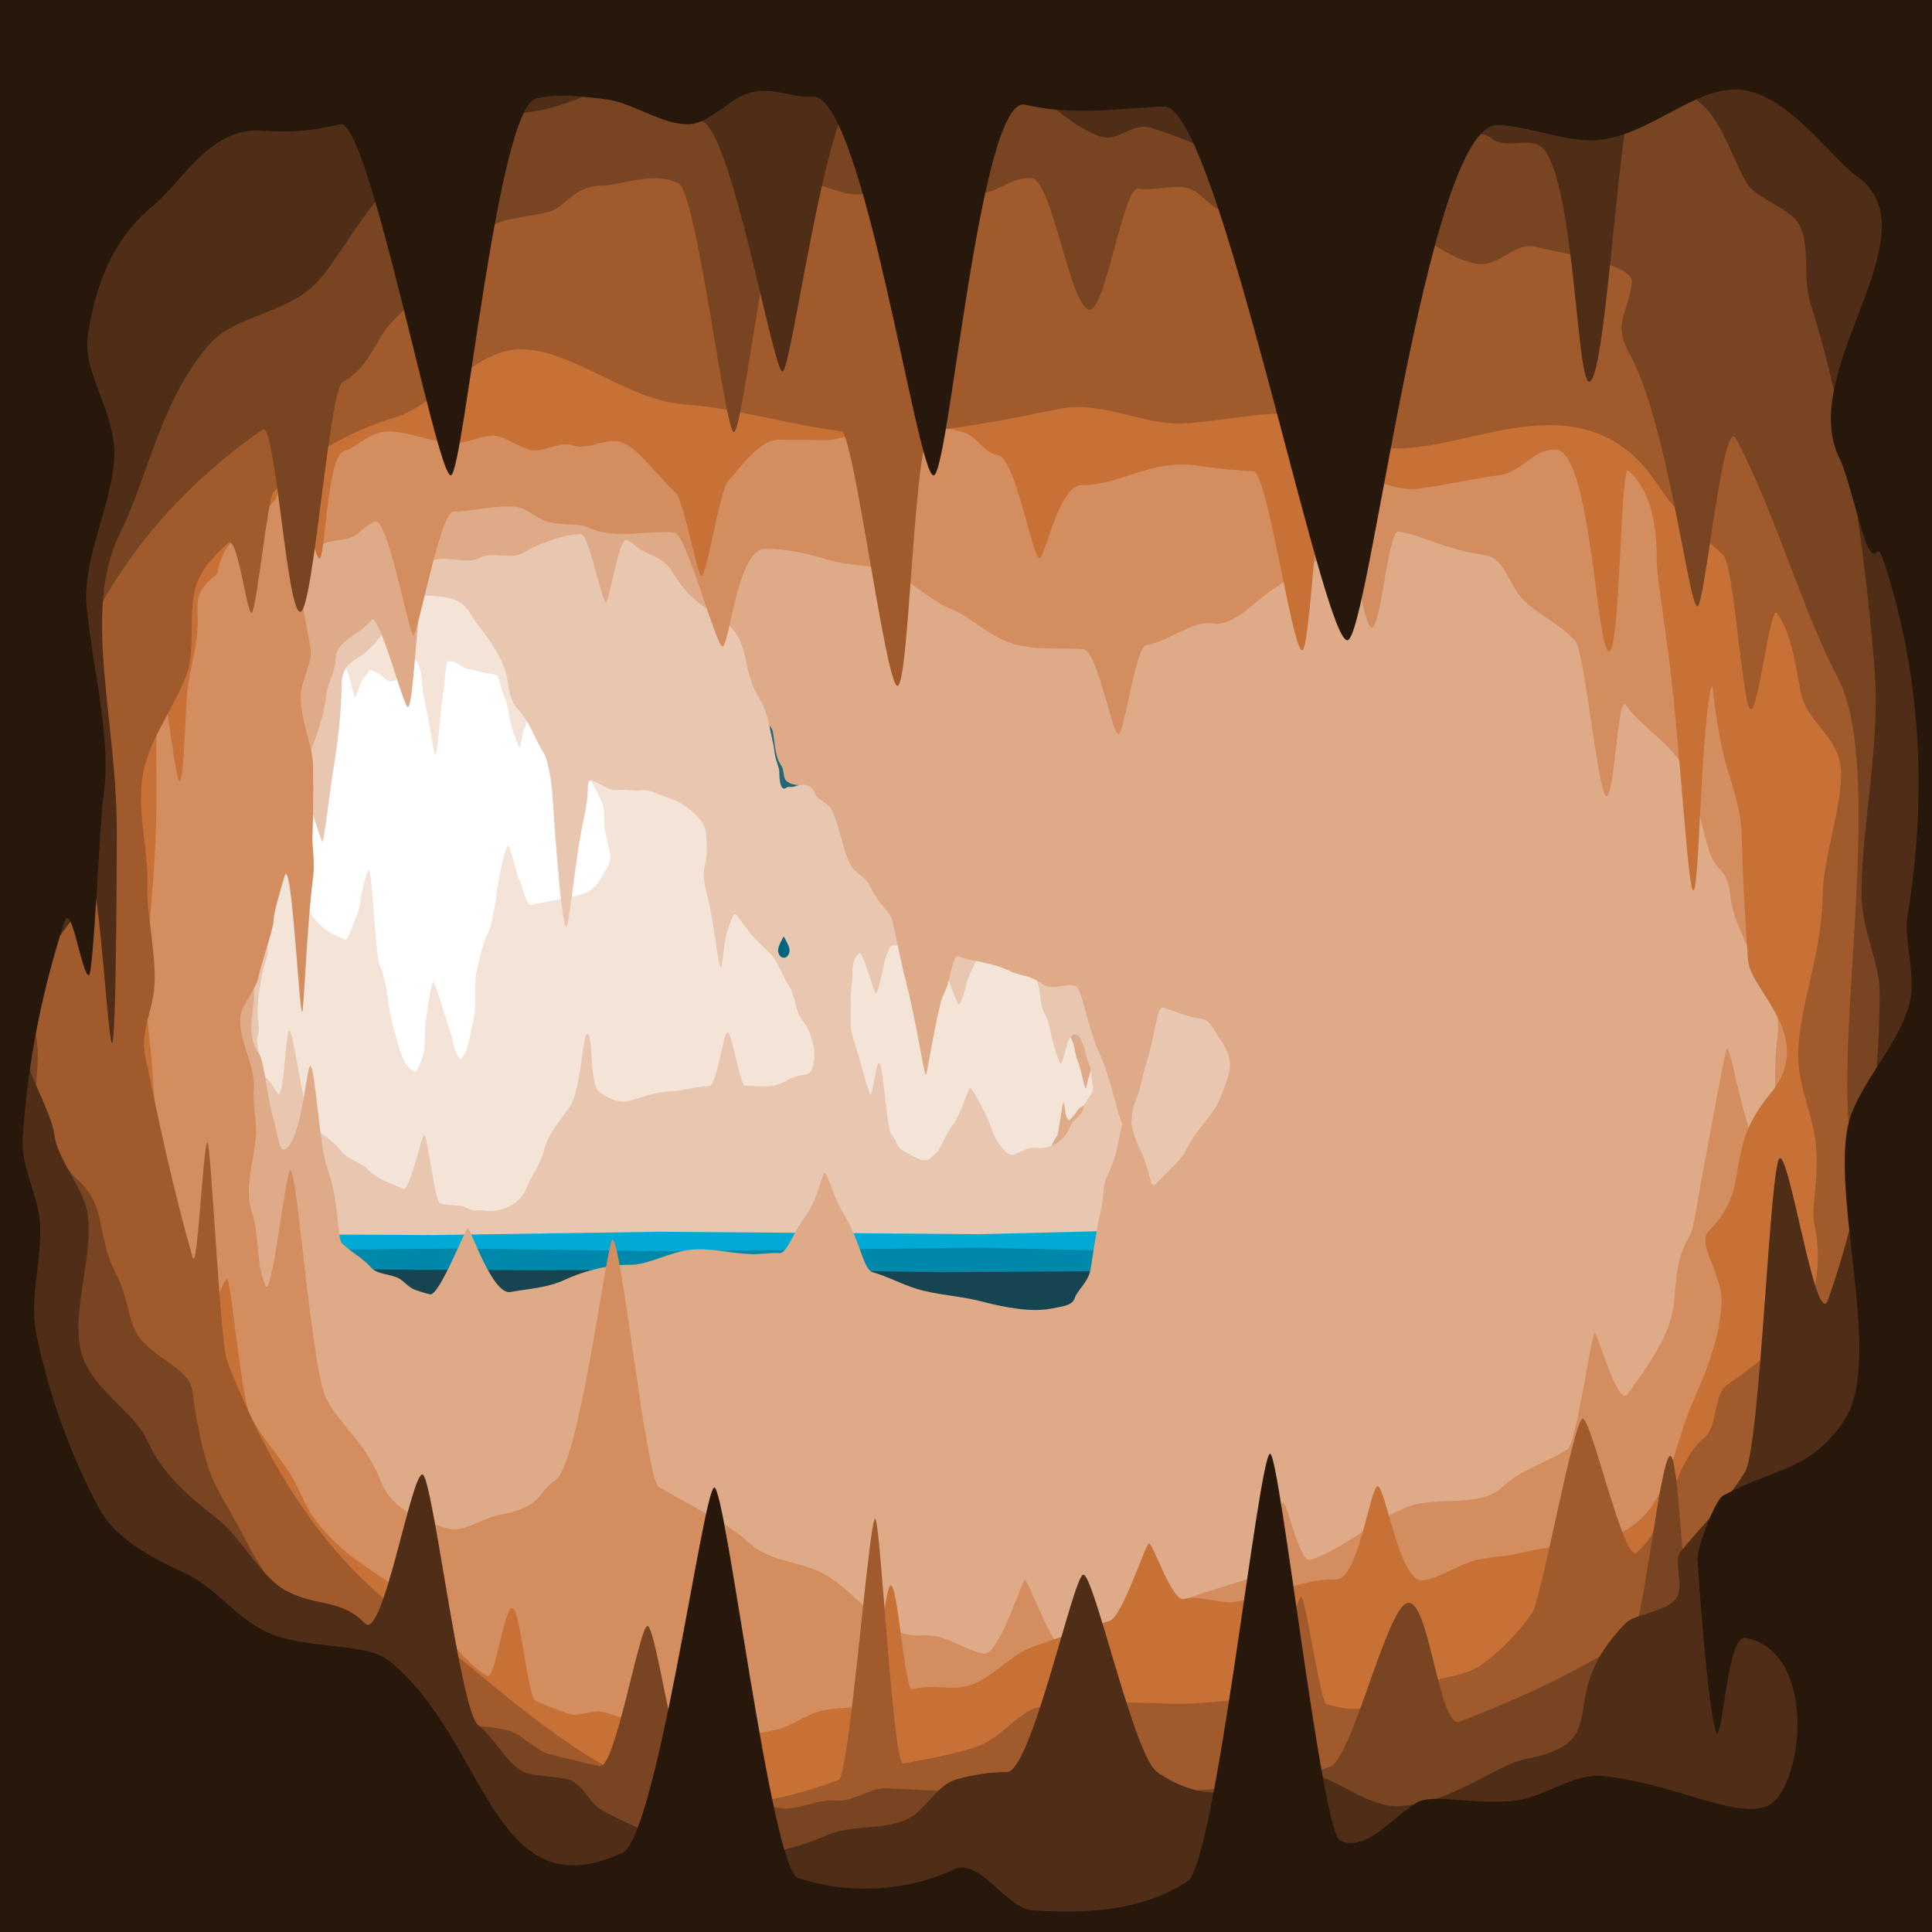 <?xml version="1.0" encoding="UTF-8" standalone="no"?>
<!-- Created with Inkscape (http://www.inkscape.org/) -->

<svg
   xmlns:dc="http://purl.org/dc/elements/1.1/"
   xmlns:cc="http://creativecommons.org/ns#"
   xmlns:rdf="http://www.w3.org/1999/02/22-rdf-syntax-ns#"
   xmlns:svg="http://www.w3.org/2000/svg"
   xmlns="http://www.w3.org/2000/svg"
   xmlns:sodipodi="http://sodipodi.sourceforge.net/DTD/sodipodi-0.dtd"
   xmlns:inkscape="http://www.inkscape.org/namespaces/inkscape"
   width="1000"
   height="1000"
   viewBox="0 0 1000 1000"
   version="1.1"
   id="svg8"
   sodipodi:docname="cave.svg"
   inkscape:version="0.92.2 (5c3e80d, 2017-08-06)"
   inkscape:dataloss="true">
  <defs
     id="defs2" />
  <sodipodi:namedview
     id="base"
     pagecolor="#ffffff"
     bordercolor="#666666"
     borderopacity="1.0"
     inkscape:pageopacity="0.0"
     inkscape:pageshadow="2"
     inkscape:zoom="1.0756098"
     inkscape:cx="583.63591"
     inkscape:cy="452.19422"
     inkscape:document-units="px"
     inkscape:current-layer="layer4"
     showgrid="false"
     units="px"
     inkscape:window-width="1920"
     inkscape:window-height="1001"
     inkscape:window-x="0"
     inkscape:window-y="27"
     inkscape:window-maximized="1"
     borderlayer="true"
     showguides="true"
     inkscape:guide-bbox="true" />
  <g
     inkscape:groupmode="layer"
     id="layer4"
     inkscape:label="Cave"
     style="display:inline">
    <path
       style="display:inline;opacity:1;fill:#ffffff;fill-opacity:1;stroke:none;stroke-width:5;stroke-linejoin:round;stroke-miterlimit:4;stroke-dasharray:none;stroke-dashoffset:0;stroke-opacity:1;paint-order:stroke fill markers"
       d="M 0,0 H 1000 V 1000 H 0 Z"
       id="rect928" />
    <path
       style="display:inline;opacity:1;fill:#f4e3d7;fill-opacity:1;stroke:none;stroke-width:5;stroke-linejoin:round;stroke-miterlimit:4;stroke-dasharray:none;stroke-dashoffset:0;stroke-opacity:1;paint-order:stroke fill markers"
       d="M 0,0 V 1000 H 1000 V 0 Z m 214.703,341.473 c 0.971,-0.363 3.685,5.13 3.77,12.406 0.048,4.105 2.217,12.368 3.244,18.554 1.645,9.91 3.044,18.366 3.679,18.362 0.736,-0.004 1.585,-9.359 2.526,-19.854 0.512,-5.717 1.517,-11.656 2.08,-16.722 0.767,-6.899 0.825,-12.165 1.958,-11.969 1.321,0.228 2.837,0.181 3.931,0.725 2.06,1.024 5.075,3.417 7.328,3.532 1.652,0.085 4.711,1.078 7.827,1.759 2.113,0.462 4.207,0.404 6.077,1.278 1.013,0.473 1.383,3.55 2.672,7.848 0.542,1.809 1.693,3.821 2.282,5.922 1.09,3.888 1.288,7.092 2.248,10.85 1.68,6.575 4.223,12.785 4.609,12.804 0.277,0.014 1.013,-3.815 1.978,-8.476 0.166,-0.803 1.038,-2.042 1.216,-2.879 1.55,-7.269 2.822,-14.831 4.437,-13.437 10.856,9.374 19.861,21.762 26.721,36.838 2.668,5.863 6.872,11.669 8.874,18.327 1.204,4.004 0.077,8.846 1.031,13.127 0.803,3.603 1.864,7.07 2.484,10.863 0.887,5.427 -1.605,7.893 -3.353,11.043 -2.317,4.176 -4.736,8.322 -10.031,10.093 -7.879,2.636 -18.009,3.618 -27.28,5.948 -1.887,0.474 -3.284,-4.427 -5.191,-10.691 -0.462,-1.518 -1.573,-3.425 -2.014,-4.998 -2.106,-7.515 -3.914,-14.901 -4.942,-14.91 -0.857,-0.008 -3.315,9.805 -5.277,20.267 -0.586,3.122 -0.603,6.302 -1.178,9.296 -1.414,7.365 -2.718,13.605 -3.54,15.092 -3.273,5.926 -4.429,13.074 -6.013,19.514 -1.916,7.791 0.024,17.299 -1.266,22.941 -2.025,8.859 -2.56,17.222 -6.418,22.937 -0.994,1.473 -3.786,-3.067 -5.121,-9.962 -0.898,-4.64 -3.069,-9.927 -4.547,-14.868 -2.371,-7.924 -4.457,-14.657 -5.347,-14.655 -0.857,0.002 -2.231,9.446 -3.752,19.809 -0.79,5.381 -0.108,10.544 -0.926,15.227 -1.147,6.57 -3.78,11.743 -4.737,11.295 -5.264,-2.467 -6.92,-8.104 -8.794,-14.767 -1.613,-5.732 -3.72,-12.163 -4.573,-18.689 -1.083,-8.28 -2.206,-16.338 -5.021,-21.992 -1.676,-3.366 -3.773,-48.975 -5.47,-48.925 -0.594,0.018 -2.287,5.68 -3.695,11.911 -0.794,3.516 -0.714,7.144 -2.063,10.397 -3.125,7.536 -4.941,14.473 -6.646,13.744 -9.623,-4.118 -19.668,-9.34 -22.799,-28.484 -11.352,-69.422 -34.459,-110.842 21.788,-120.041 0.382,-0.062 0.568,6.149 3.007,11.592 0.853,1.904 2.68,11.452 3.256,11.431 0.582,-0.021 2.667,-7.719 4.609,-10.009 1.944,-2.292 2.817,-4.652 4.053,-3.906 1.793,1.081 4.212,1.645 5.445,3.016 0.517,0.574 2.71,2.864 5.007,2.654 5.167,-0.473 9.28,-10.203 11.854,-11.164 z"
       id="rect947"
       inkscape:connector-curvature="0"
       sodipodi:nodetypes="cccccssssssssssssssssssssscsssssssssssssssssssssssssscsssssss" />
    <path
       style="opacity:1;fill:#deaa87;fill-opacity:1;stroke:none;stroke-width:5;stroke-linejoin:round;stroke-miterlimit:4;stroke-dasharray:none;stroke-dashoffset:0;stroke-opacity:1;paint-order:stroke fill markers"
       d="m 554.562,498.393 41.419,29.912 0.449,45.4 -37.654,39.233 c 0,0 -24.194,-8.153 -11.607,-25.064 0.538,-0.723 1.038,-5.364 1.81,-9.213 0.183,-0.914 0.219,-1.904 0.359,-2.76 0.476,-2.912 0.853,-5.151 1.098,-5.149 0.361,0.002 0.939,4.349 1.118,5.615 0.311,2.205 1.711,3.9 2.231,3.312 1.275,-1.442 2.776,-2.906 3.552,-4.375 1.121,-2.12 3.755,-3.005 5.496,-4.392 15.446,-12.304 11.954,-19.206 5.531,-23.511 -1.399,-0.938 -3.595,5.864 -5.018,10.907 -0.758,2.687 -1.126,5.075 -1.416,5.074 -0.588,-0.003 -2.829,-11.325 -3.615,-12.973 -1.656,-3.475 -1.86,-7.525 -2.843,-10.153 -1.121,-2.999 -3.386,-8.895 -3.293,-14.406 0.084,-5.021 9.919,-5.5 9.927,-8.139 0.043,-13.626 -7.546,-19.317 -7.546,-19.317 z"
       id="rect1020"
       inkscape:connector-curvature="0"
       sodipodi:nodetypes="ccccsssssssssssssssc" />
    <path
       style="display:inline;opacity:1;fill:#e9c6af;fill-opacity:1;stroke:none;stroke-width:5;stroke-linejoin:round;stroke-miterlimit:4;stroke-dasharray:none;stroke-dashoffset:0;stroke-opacity:1;paint-order:stroke fill markers"
       d="M 0,0 V 1000 H 1000 V 0 Z m 216.621,308.299 c 8.857,4e-5 16.046,0.222 21.81,3.74 3.89,2.374 6.054,7.89 8.971,11.451 5.033,6.145 9.864,13.152 13.425,21.479 3.225,7.542 1.31,16.369 7.508,22.468 5.608,5.517 8.788,15.722 13.18,22.399 1.19,1.583 3.688,10.779 4.489,22.609 0.59,8.701 4.39,67.059 7.097,67.079 1.469,0.011 3.634,-25.423 7.289,-46.646 1.166,-6.773 2.912,-13.783 3.529,-19.275 0.673,-5.986 -0.254,-10.202 2.28,-9.604 4.437,1.047 8.457,5.494 13.144,4.941 4.907,-0.58 8.661,0.637 12.203,0.121 4.398,-0.641 8.528,1.932 12.343,3.178 5.082,1.66 9.521,3.729 12.863,6.518 4.067,3.395 8.811,7.692 8.811,13.781 -10e-6,1.898 1.066,8.454 -0.835,15.919 -1.496,5.875 1.043,13.173 2.528,20.045 2.183,10.099 4.708,32.304 5.959,32.308 0.693,0.002 1.407,-14.278 3.578,-20.016 2.048,-5.412 2.881,-9.55 4.994,-6.597 1.882,2.629 3.832,5.267 5.813,7.908 3.165,4.218 6.467,6.922 10.277,10.567 4.979,4.762 7.054,12.525 10.464,17.668 3.931,5.928 2.827,12.21 6.58,17.123 5.911,7.739 8.493,18.327 5.049,26.667 -0.936,2.267 -4.562,2.041 -8.389,3.215 -3.251,0.997 -6.653,3.679 -11.191,4.603 -4.154,0.846 -9.337,-0.027 -14.659,0.079 -2.657,0.053 -6.925,-27.803 -9.215,-27.791 -2.04,0.129 -5.731,27.886 -9.193,27.874 -6.304,-0.024 -13.132,2.583 -19.916,2.717 -8.093,0.16 -15.315,3.354 -22.008,5.029 -5.562,1.392 -11.735,-1.854 -15.656,-5.13 -4.503,-3.763 -2.921,-30.602 -5.834,-29.598 -2.35,0.81 -3.516,29.861 -8.824,37.451 -5.442,7.782 -11.353,14.281 -13.522,22.942 -2.045,8.168 -6.816,13.102 -9.012,19.372 -2.845,8.12 -11.835,11.899 -19.115,11.899 -2.357,-10e-6 -4.819,-0.688 -7.136,-0.332 -2.874,0.441 -5.36,-2.204 -8.351,-2.409 -3.151,-0.216 -6.902,-0.282 -10.176,-1.255 -2.8,-0.832 -6.465,-35.207 -8.199,-35.164 -1.476,0.036 -7.38,29.41 -10.959,27.697 -6.1,-2.919 -13.511,-4.803 -18.237,-10.181 -2.763,-3.144 -10.947,-5.113 -14.67,-10.253 -3.738,-5.161 -9.946,-7.897 -14.773,-12.203 -2.765,-2.467 -9.175,-49.461 -11.203,-49.449 -1.747,0.01 -2.881,35.983 -5.746,32.947 -2.179,-2.309 -3.102,-5.81 -5.776,-7.806 -1.352,-1.009 -3.548,-8.063 -5.148,-19.044 -0.363,-2.491 1.409,-5.573 0.844,-8.392 -2.22,-11.073 2.589,-31.785 4.168,-35.391 1.068,-2.44 0.02,-6.001 0.186,-8.786 2.661,-44.55 4.694,-97.76 4.694,-117.175 -1.2e-4,-18.327 22.015,65.977 23.984,66 0.874,0.01 3.551,-25.333 6.626,-43.971 2.934,-17.778 3.313,-35.405 3.333,-38.172 0.043,-6.216 3.464,-10.275 7.942,-12.704 2.877,-1.561 5.143,-3.743 7.646,-6.161 6.085,-5.878 10.881,-17.496 24.137,-26.285 z m 291.928,185.476 c 8.766,1.7e-4 16.639,1.561 23.815,5.864 1.772,1.062 3.956,5.068 5.19,10.691 0.964,4.392 0.762,9.89 3.231,14.443 1.785,3.293 2.478,7.017 3.143,10.217 1.448,6.96 4.478,15.401 5.143,15.448 0.535,0.038 2.212,-5.771 3.424,-10.338 0.618,-2.329 2.574,-4.52 3.34,-4.631 0.687,-0.099 1.147,0.35 1.785,0.509 0.633,0.158 1.042,0.356 1.35,1.129 0.995,2.5 2.441,4.902 2.756,7.488 0.48,3.941 3.401,8.07 3.195,11.569 -0.156,2.637 0.804,4.927 0.804,6.876 -7e-5,3.842 -4.357,6.514 -5.124,10.986 -0.616,3.595 -5.36,5.213 -6.781,9.203 -1.365,3.832 -3.97,6.642 -7.339,8.719 -3.267,2.014 -6.683,2.544 -11.031,2.179 -4.445,-0.373 -8.118,3.287 -11.967,3.593 -2.262,0.18 -7.638,-5.852 -10.426,-13.874 -3.357,-9.66 -10.277,-20.812 -10.953,-20.786 -0.793,0.03 -5.243,14.48 -8.406,18.47 -4.71,5.94 -6.603,13.568 -9.441,15.597 -3.65,2.611 -3.668,6.122 -13.361,0.312 -8.252,-3.951 -4.963,-4.707 -9.491,-10.142 -2.197,-2.638 -4.211,-33.202 -6.047,-36.704 -1.934,-3.687 -3.671,19.648 -5.222,15.312 -1.701,-4.756 -3.177,-9.807 -4.439,-14.943 -1.506,-6.128 -4.187,-12.048 -5.106,-18.064 -0.762,-4.99 0.151,-10.147 -0.232,-14.613 -0.411,-4.8 0.869,-9.344 0.869,-13.051 -1e-4,-5.634 0.314,-9.269 3.397,-11.752 2.182,-1.757 7.471,20.649 8.77,20.695 0.58,0.021 2.681,-7.215 3.928,-14.057 1.026,-5.629 3.231,-10.802 4.736,-10.786 6.228,0.07 13.248,0.94 20.362,1.891 4.352,0.582 12.313,28.704 13.929,28.636 0.763,-0.032 3.627,-8.495 3.93,-10.806 0.339,-2.582 5.974,-15.28 8.267,-15.28 z"
       id="rect949"
       inkscape:connector-curvature="0"
       sodipodi:nodetypes="ccccccsssscssssssssscsssssssssssscccssscssscssssssscscsssssssscsscccsssssssscssssssscssscssscsssssssssssc" />
    <path
       style="opacity:1;fill:#00aad4;fill-opacity:1;stroke:none;stroke-width:7.592;stroke-linejoin:round;stroke-miterlimit:4;stroke-dasharray:none;stroke-dashoffset:0;stroke-opacity:1;paint-order:stroke fill markers"
       d="m 143.313,638.824 81.443,0.457 116.094,-1.729 165.84,1.272 92.163,-2.287 0.697,80.123 H 143.313 Z"
       id="rect999"
       inkscape:connector-curvature="0"
       sodipodi:nodetypes="cccccccc" />
    <path
       style="opacity:1;fill:#0088aa;fill-opacity:1;stroke:none;stroke-width:5;stroke-linejoin:round;stroke-miterlimit:4;stroke-dasharray:none;stroke-dashoffset:0;stroke-opacity:1;paint-order:stroke fill markers"
       d="m 88.092,647.633 147.124,-1.395 110.635,1.395 162.931,-1.859 73.676,1.859 V 752.817 H 88.092 Z"
       id="rect997"
       inkscape:connector-curvature="0"
       sodipodi:nodetypes="cccccccc" />
    <path
       style="opacity:1;fill:#164450;fill-opacity:1;stroke:none;stroke-width:8.016;stroke-linejoin:round;stroke-miterlimit:4;stroke-dasharray:none;stroke-dashoffset:0;stroke-opacity:1;paint-order:stroke fill markers"
       d="m 150.873,656.837 122.934,0.657 114.059,-0.329 98.939,1.315 111.101,-0.657 3.616,90.393 H 145.286 Z"
       id="rect995"
       inkscape:connector-curvature="0"
       sodipodi:nodetypes="cccccccc" />
    <path
       style="display:inline;opacity:1;fill:#deaa87;fill-opacity:1;stroke:none;stroke-width:5;stroke-linejoin:round;stroke-miterlimit:4;stroke-dasharray:none;stroke-dashoffset:0;stroke-opacity:1;paint-order:stroke fill markers"
       d="M 0,0 V 1000 H 1000 V 0 Z m 300.801,276.428 c 3.877,0.027 10.829,35.391 12.773,35.344 1.775,-0.043 6.704,-33.305 10.598,-32.291 2.904,0.756 5.492,4.132 8.734,5.732 5.389,2.659 11.43,4.468 15.238,10.973 8.551,14.606 17.1,17.957 27.996,26.512 11.802,9.265 8.357,24.384 15.654,36.676 0.757,1.275 1.515,2.56 2.277,3.852 5.053,8.567 6.495,31.431 11.77,40.551 4.116,7.117 12.253,-3.076 16.279,7.701 0.7,1.873 6.996,4.541 8.625,8.145 4.363,9.652 5.263,20.189 9.773,28.486 2.154,3.961 7.265,5.543 9.318,9.713 4.47,9.077 7.377,10.873 11.211,16.561 1.495,2.218 3.799,17.887 8.072,34.531 5.67,22.084 9.056,47.261 10.082,47.273 0.693,0.009 3.523,-20.176 7.684,-37.258 0.726,-2.98 2.933,-6.903 3.66,-9.645 2.398,-9.043 3.297,-14.968 5.49,-14.23 8.186,2.751 17.69,3.13 26.639,7.533 5.154,2.536 10.405,1.971 17.188,6.904 4.646,3.38 10.996,-0.485 16.529,0.723 3.876,0.846 5.504,19.354 13.102,35.967 5.91,12.922 8.515,29.901 11.406,35.586 -1.663,6.144 -2.709,16.894 -7.67,26.658 -2.481,4.884 -1.887,11.163 -3.104,16.49 -3.551,15.549 -5.062,29.981 -5.861,33.049 -1.705,6.546 -6.517,9.548 -8.051,14.092 -1.309,3.879 -7.013,4.21 -11.625,5.166 -10.323,2.14 -23.004,-0.094 -38.059,-3.967 -9.517,-2.449 -21.856,-2.989 -32.418,-6.273 -7.669,-2.385 -14.706,-6.309 -22.627,-8.582 -4.561,-1.309 -6.755,-17.155 -13.91,-28.481 -5.666,-8.97 -9.336,-22.867 -10.715,-22.851 -1.353,0.015 -3.646,14.001 -10.133,22.686 -6.394,8.561 -9.47,19.169 -13.37,18.859 -4.213,-0.335 -9.54,0.613 -13.678,0.526 -12.37,-0.258 -21.602,-3.581 -33.226,-2.158 -9.781,1.198 -21.415,7.778 -30.098,7.666 -12.164,-0.157 -24.949,3.545 -34.071,7.787 -9.208,4.281 -19.223,4.618 -27.997,6.3 -9.466,1.815 -20.688,-33.07 -22.168,-33.03 -1.223,0.066 -14.831,35.497 -19.625,34.248 -2.594,-0.676 -5.143,-1.456 -7.645,-2.336 -3.346,-1.178 -5.678,-4.628 -8.853,-6.158 -4.58,-2.207 -10.839,-1.75 -14.119,-5.578 -4.152,-4.845 -10.215,-7.754 -14.862,-12.361 -2.603,-2.581 -1.263,-21.853 -7.747,-39.247 -3.624,-9.72 -6.295,-52.513 -8.667,-52.533 -1.314,-0.011 -2.972,18.273 -6.53,31.017 -2.596,9.299 -7.073,15.323 -8.871,10.747 -1.825,-4.644 -2.207,-9.553 -3.699,-14.483 -3.222,-10.647 -4.816,-30.517 -7.47,-33.668 -2.566,-3.046 -3.507,-7.587 -3.901,-11.63 -0.583,-5.971 1.48,-12.397 1.319,-18.563 -0.629,-24.04 2.038,-49.423 8.728,-75.115 7.323,-28.123 25.7,-53.329 28.705,-80.469 0.608,-5.488 4.749,-12.678 4.729,-17.754 -0.043,-10.441 12.525,-12.922 18.402,-20.709 4.105,-5.439 16.789,44.916 19.08,44.869 3.581,-0.073 5.008,-70.507 11.059,-74.729 7.521,-5.247 18.284,1.684 26.57,-2.656 6.523,-3.417 16.275,1.699 22.854,-2.918 3.81,-2.674 19.588,-9.315 29.225,-9.25 z m 300.936,245.012 c 0.099,7.8e-4 0.199,0.018 0.303,0.051 7.059,2.217 14.094,5.418 19.414,5.754 5.226,0.33 7.059,6.592 9.289,9.557 3.309,4.401 5.916,9.562 5.93,14.521 0.014,5.06 -2.616,9.928 -4.477,15.613 -2.979,9.1 -12.659,17.02 -17.652,27.18 -3.569,7.262 -10.691,12.545 -16.232,18.66 -3.313,3.657 -3.052,-8.084 -8.223,-17.795 -2.518,-4.729 -3.689,-9.982 -4.602,-13.576 0.221,-1.175 0.408,-2.84 0.568,-5.205 0.243,-3.595 2.041,-6.648 3.508,-11.326 1.273,-4.058 2.134,-9.664 3.527,-13.889 4.794,-14.538 5.58,-29.569 8.646,-29.545 z"
       id="rect951"
       inkscape:connector-curvature="0"
       sodipodi:nodetypes="cccccccccssccccssssscsscsssscsscssccssssssssssccscscsssssssssscscsscccccscssssccsscc" />
    <path
       style="opacity:1;fill:#216778;fill-opacity:1;stroke:none;stroke-width:5;stroke-linejoin:round;stroke-miterlimit:4;stroke-dasharray:none;stroke-dashoffset:0;stroke-opacity:1;paint-order:stroke fill markers"
       d="m 404.422,396.389 c 1.624,2.271 0.741,6.189 2.608,7.819 3.97,3.464 9.672,1.059 4.009,2.927 -1.733,0.572 -3.012,-0.261 -3.832,0.437 -2.316,1.976 -3.832,-0.909 -3.832,-7.813 0,-2.68 -2.043,-6.258 -2.444,-10.226 -0.745,-7.377 -4.32,-17.541 -1.42,-12.232 1.524,2.789 0.842,13.4 4.91,19.088 z"
       id="path1004"
       inkscape:connector-curvature="0"
       sodipodi:nodetypes="ssssssss" />
    <path
       style="display:inline;opacity:1;fill:#d38d5f;fill-opacity:1;stroke:none;stroke-width:5;stroke-linejoin:round;stroke-miterlimit:4;stroke-dasharray:none;stroke-dashoffset:0;stroke-opacity:1;paint-order:stroke fill markers"
       d="M 0,0 V 1000 H 1000 V 0 Z m 373.96,334.613 c 3.545,-0.021 7.671,-50.215 21.798,-50.53 9.978,-0.223 21.019,2.027 32.811,5.703 10.731,3.345 21.62,1.826 33.362,6.743 9.444,3.954 19.603,14.204 29.428,18.253 12.398,5.11 20.353,14.618 32.919,18.403 12.231,3.683 24.425,1.932 36.358,2.817 7.524,0.558 14.866,44.18 18.291,44.038 3.01,-0.125 8.87,-45.086 14.156,-46.034 13.175,-2.364 23.792,-13.192 35.159,-11.273 9.939,1.678 21.376,-11.588 30.818,-17.837 13.006,-8.607 24.871,-17.129 37.398,-22.836 4.043,-1.842 9.469,43.943 13.71,42.779 4.766,-1.308 8.405,-50.2 13.561,-49.667 11.763,1.218 20.189,8.309 45.168,12.217 10.192,1.595 12.481,16.436 19.814,23.384 8.294,7.859 19.386,12.75 26.766,21.119 4.439,5.034 11.341,74.574 15.448,79.756 4.58,5.78 6.324,-52.781 10.489,-46.853 7.654,10.895 22.422,19.475 29.321,31.131 9.72,16.424 10.488,45.41 18.849,53.243 3.143,2.944 5.32,7.881 5.676,11.855 2.525,28.178 27.859,51.376 24.836,74.558 -3.618,27.748 2.22,51.817 -5.167,71.468 -0.89,2.367 -4.722,-7.501 -8.885,-20.134 -6.664,-20.222 -11.049,-48.519 -12.514,-43.476 -1.308,4.503 -7.193,36.904 -12.067,62.898 -3.001,16.005 -4.87,29.911 -6.552,32.721 -10.645,17.782 -5.58,31.597 -11.071,46.708 -4.782,13.159 -13.548,24.818 -21.449,35.868 -4.946,6.916 -15.54,-31.71 -16.938,-31.685 -1.819,0.033 -9.447,56.978 -14.075,60.109 -10.517,7.117 -24.196,10.401 -33.348,19.352 -11.555,11.3 -33.955,4.723 -49.09,10.429 -18.654,7.033 -32.968,21.96 -50.764,27.502 -5.666,1.764 -11.811,-29.671 -14.045,-29.689 -1.795,-0.014 -11.47,37.569 -15.739,38.903 -26.245,8.204 -52.271,15.391 -62.268,24.707 -9.997,9.316 -22.795,8.778 -32.948,14.123 -6.391,3.365 -21.008,-37.578 -22.634,-37.601 -1.539,-0.022 -13.67,39.508 -21.278,38.161 -10.839,-1.92 -19.512,-10.535 -33.006,-9.496 -18.811,1.448 -30.752,-20.803 -49.258,-31.527 -11.206,-6.494 -29.131,-6.684 -39.033,-16.056 -12.075,-11.427 -30.984,-19.533 -46.992,-29.268 -6.595,-4.011 -19.346,-128.025 -23.911,-127.902 -3.064,0.083 -16.882,116.544 -29.737,124.604 -8.865,5.559 -6.52,13.669 -27.08,17.421 -11.453,2.09 -19.748,9.618 -27.897,7.508 -13.33,-3.451 -29.77,-9.871 -35.253,-24.462 -7.318,-19.474 -20.193,-28.013 -27.987,-42.309 -7.953,-14.588 -15.086,-118.814 -18.846,-118.753 -2.376,0.039 -9.528,67.659 -12.912,59.692 -5.194,-12.229 -2.787,-25.642 -7.043,-38.146 -4.086,-12.005 1.144,-25.782 2.145,-39.374 0.554,-7.514 -1.721,-15.781 -1.08,-23.463 1.063,-12.735 -7.414,-24.128 -7.079,-37.175 0.168,-6.532 7.939,-14.525 9.413,-21.214 2.207,-10.014 7.595,-24.15 7.885,-29.708 0.255,-4.903 3.502,-15.253 5.636,-22.63 3.921,-13.553 8.176,82.884 9.471,68.644 1.374,-15.112 2.308,-44.449 5.562,-70.248 0.711,-5.641 -0.743,-13.953 -0.547,-19.193 0.757,-20.219 0.256,-33.436 0.319,-35.741 0.267,-9.802 -6.174,-22.936 -6.396,-35.884 -0.154,-8.99 6.301,-17.891 5.078,-25.525 -4.101,-25.597 -11.176,-42.735 5.997,-53.819 4.226,-2.728 10.541,-1.811 15.192,-3.8 4.581,-1.96 7.491,-6.837 12.419,-8.166 6.437,-1.736 17.612,58.998 19.552,58.987 2.417,-0.013 13.893,-63.988 20.8,-64.111 10.507,-0.188 21.284,-3.419 32.11,-2.546 5.349,0.431 10.305,5.473 15.751,7.448 7.081,2.568 16.458,0.741 21.493,3.102 14.486,6.794 30.819,1.424 45.045,2.752 6.124,0.571 21.561,59.003 24.884,59.022 z"
       id="rect953"
       inkscape:connector-curvature="0"
       sodipodi:nodetypes="ccccccsssssssssssssssssssssssssssssssssssszsssssssssssssssssssssssssssscssssssssc" />
    <path
       style="display:inline;opacity:1;fill:#c87137;fill-opacity:1;stroke:none;stroke-width:5;stroke-linejoin:round;stroke-miterlimit:4;stroke-dasharray:none;stroke-dashoffset:0;stroke-opacity:1;paint-order:stroke fill markers"
       d="M 0,0 V 1000 H 1000 V 0 Z m 235.754,229.401 c 6.54,5e-5 12.45,-3.835 19.977,-3.926 5.153,-0.062 15.291,7.747 20.864,7.658 7.129,-0.115 13.904,-4.795 20.45,-2.532 6.256,2.163 13.126,-2.222 20.912,-2.348 10.033,-0.162 20.681,16.69 31.551,26.508 4.486,4.052 11.476,43.447 13.544,43.357 2.921,-0.128 9.293,-43.811 13.799,-49.061 8.657,-10.084 17.085,-21.478 26.175,-21.436 8.039,0.036 16.182,0.107 24.406,0.22 11.863,0.162 21.806,-9.815 33.946,-9.455 9.964,0.295 27.045,2.101 37.723,5.518 6.931,2.218 10.56,11.025 17.113,11.482 9.178,0.639 18.206,53.59 21.846,53.476 3.074,-0.096 9.743,-37.9 22.039,-37.821 20.636,0.132 34.766,-13.619 60.14,-9.929 9.734,1.416 19.312,2.326 28.705,2.837 6.919,0.377 19.964,92.71 25.022,92.614 4.394,-0.083 7.603,-92.257 13.544,-92.526 16.334,-0.739 31.893,10.688 46.489,8.931 12.902,-1.553 30.166,-5.561 41.435,-6.905 12.996,-1.55 17.742,-14.113 30.165,-13.265 17.632,1.204 20.765,102.603 27.071,104.354 6.119,1.699 5.825,-97.455 10.193,-93.563 9.505,8.47 14.672,22.83 14.672,46.115 10e-6,11.089 5.589,40.124 8.658,71.2 4.704,47.633 7.878,100.059 10.26,99.994 2.172,-0.06 3.094,-36.367 5.012,-66.36 1.52,-23.769 4.183,-43.486 4.931,-38.666 0.581,3.745 1.71,17.54 5.765,35.006 2.842,12.24 9.012,25.574 9.332,41.554 0.491,24.51 2.892,61.359 3.43,65.483 2.005,15.373 35.28,39.5 11.448,68.078 -25.682,30.795 -8.422,47.669 -31.889,71.165 -6.471,6.479 6.959,22.95 6.613,36.073 -0.537,20.41 -9.821,40.829 -15.064,52.723 -8.032,18.221 -12.062,45.672 -25.795,59.304 -17.322,17.194 -37.651,11.775 -66.048,19.155 -5.799,1.507 -14.465,1.148 -22.823,3.902 -9.109,3.002 -17.963,9.261 -25.497,9.603 -11.52,0.523 -18.957,-48.819 -22.778,-48.654 -3.983,0.172 -9.937,48.87 -21.761,48.334 -15.731,-0.713 -32.097,7.763 -51.042,11.384 -8.494,1.623 -18.551,-3.6 -27.472,-1.294 -6.108,1.579 -15.902,-28.837 -18.089,-28.807 -1.803,0.024 -13.7,37.911 -20.394,40.053 -13.133,4.202 -26.43,8.755 -39.696,13.414 -11.149,3.915 -20.88,15.808 -31.868,19.727 -9.891,3.528 -21.065,-0.904 -30.647,2.403 -3.74,1.291 -7.45,-55.086 -11.124,-53.851 -3.714,1.248 -7.393,60.105 -11.03,61.282 -9.227,2.986 -17.205,1.452 -25.82,3.836 -7.339,2.031 -15.412,8.079 -22.193,9.53 -12.776,2.734 -24.467,4.322 -34.723,4.322 -19.114,3e-5 -36.39,-8.454 -54.863,-13.39 -5.595,-1.495 -12.793,2.706 -18.3,0.775 -5.692,-1.996 -11.334,-4.224 -16.916,-6.678 -3.913,-1.72 -7.797,-45.853 -11.649,-47.795 -4.534,-2.285 -9.024,37.579 -13.467,34.992 -12.61,-7.344 -27.462,-30.03 -39.2,-39.734 -18.97,-15.684 -34.042,-20.245 -50.058,-41.72 -5.175,-6.939 -7.833,-15.758 -12.57,-23.15 -6.57,-10.254 -15.014,-19.282 -20.713,-30.321 -4.805,-9.308 -9.816,-70.391 -12.034,-70.54 -1.739,-0.117 -9.007,23.147 -12.355,13.504 -13.392,-38.572 -23.797,-76.565 -26.014,-118.517 -0.701,-13.269 -3.791,-33.256 -3.791,-46.971 1.395,-28.658 5.067,-59.097 5.54,-85.077 0.479,-26.269 -0.836,-49.87 1.291,-70.15 1.877,-17.902 8.059,49.557 10.89,49.491 1.42,-0.033 2.454,-18.451 3.485,-41.145 0.642,-14.121 5.002,-24.319 5.734,-38.352 0.375,-7.192 -0.702,-12.543 0.794,-16.583 2.695,-7.278 9.344,-10.029 9.669,-12.168 2.795,-18.449 18.959,-24.368 29.305,-36.763 3.679,-4.407 1.351,-15.861 6.9,-17.978 4.117,-1.571 13.586,47.874 16.454,47.843 2.942,-0.032 3.851,-52.704 12.454,-55.541 7.957,-2.625 13.114,-9.923 22.863,-10.321 9.682,-0.395 23.946,6.101 35.068,6.101 z"
       id="rect955"
       inkscape:connector-curvature="0"
       sodipodi:nodetypes="ccccccssssssssssssssssssssssscsssssssssssssssssssssssssssscsssssssssssscssssssssssssc" />
    <path
       style="display:inline;opacity:1;fill:#a05a2c;fill-opacity:1;stroke:none;stroke-width:5;stroke-linejoin:round;stroke-miterlimit:4;stroke-dasharray:none;stroke-dashoffset:0;stroke-opacity:1;paint-order:stroke fill markers"
       d="M 0,0 V 1000 H 1000 V 0 Z m 464.52,355.052 c 6.204,0.116 8.445,-131.174 17.503,-132.106 22.388,-2.304 44.506,-6.961 66.227,-11.33 22.097,-4.445 43.318,8.608 64.455,7.54 31.014,-1.567 61.314,-13.703 89.54,6.774 35.747,25.934 111.729,-43.006 156.205,25.561 9.225,14.222 21.437,24.874 33.548,35.904 5.475,4.987 9.967,79.657 14.218,79.706 4.174,0.048 10.007,-54.93 13.627,-49.689 7.406,10.722 9.06,24.46 12.204,40.909 3.043,15.917 19.72,22.325 20.785,40.201 1.06,17.795 -9.21,46.066 -9.442,64.382 -0.396,31.366 -11.071,53.252 -12.6,80.508 -0.936,16.692 7.319,32.886 8.987,47.975 1.977,17.884 -2.373,33.814 -0.778,41.52 9.323,45.042 -16.454,63.597 -45.011,83.918 -7.184,5.112 -4.783,21.493 -11.804,27.279 -16.159,13.315 -17.569,43.721 -34.924,59.449 -6.826,6.185 -23.477,-69.584 -28.093,-69.236 -4.618,0.349 -21.62,94.476 -26.169,100.747 -7.783,10.729 -16.241,19.229 -25.302,25.935 -8.985,6.65 -18.795,6.423 -28.895,9.97 -13.49,4.737 -19.079,12.43 -34.266,13.399 -8.818,0.563 -8.597,-0.271 -17.899,-2.216 -3.174,-0.663 -10.917,-55.775 -13.239,-55.764 -2.085,0.009 -14.294,51.959 -19.165,52.279 -15.658,1.03 -34.325,3.689 -48.284,3.135 -21.711,-0.862 -44.137,-0.994 -66.953,1.56 -10.631,1.19 -20.447,15.973 -32.061,20.166 -12.486,4.508 -25.859,6.698 -39.436,9.257 -5.447,1.027 -11.741,-126.802 -14.536,-126.727 -3.197,0.085 -13.261,133.165 -18.893,135.245 -21.574,7.969 -43.314,13.526 -64.312,11.843 -33.429,-2.68 -65.11,-22.198 -94.327,-44.558 -23.25,-17.794 -44.94,-37.388 -64.71,-51.731 -17.291,-12.544 -32.24,-27.582 -45.257,-44.417 -9.672,-12.509 -18.279,-26.01 -25.988,-40.217 -8.328,-15.348 -15.609,-31.52 -22.056,-48.156 -3.386,-8.737 -8.291,-112.809 -10.048,-112.834 -2.146,-0.032 -5.133,68.435 -7.709,59.445 C 89.559,615.42 82.016,579.795 75.207,546.897 c -2.795,-13.504 4.044,-23.335 4.775,-37.339 0.84,-16.068 -4.153,-36.304 -3.744,-51.551 0.556,-20.703 -5.968,-38.821 -1.948,-58.798 3.489,-17.338 16.169,-33.396 22.209,-49.902 5.625,-15.371 -0.672,-36.831 7.119,-51.258 3.645,-6.749 8.893,-11.889 14.327,-16.956 5.068,-4.725 9.665,36.174 12.233,36.049 2.568,-0.125 8.204,-58.972 11.357,-62.46 17.501,-19.357 39.065,-31.467 63.365,-38.756 19.958,-5.986 40.367,-34.286 63.282,-35.109 26.747,-0.96 56.403,26.249 85.011,28.359 28.465,2.1 55.136,10.767 82.324,14.007 6.364,0.758 22.941,131.756 29.003,131.869 z"
       id="rect957"
       inkscape:connector-curvature="0"
       sodipodi:nodetypes="cccccsssscssssssssssssssssssssssssssssscsssssssssssssssssss" />
    <path
       style="display:inline;opacity:1;fill:#784421;fill-opacity:1;stroke:none;stroke-width:5;stroke-linejoin:round;stroke-miterlimit:4;stroke-dasharray:none;stroke-dashoffset:0;stroke-opacity:1;paint-order:stroke fill markers"
       d="M 0,0 V 1000 H 1000 V 0 Z m 311.366,96.083 c 11.123,-0.215 25.912,-7.56 39.711,-1.372 9.52,4.269 24.204,129.037 28.766,128.949 4.828,-0.094 19.047,-130.936 28.999,-131.285 10.395,-0.364 24.775,8.609 35.561,8.363 13.684,-0.312 26.233,-17.528 37.648,-9.778 30.159,20.476 35.072,0.379 51.788,1.232 10.817,0.552 20.007,67.052 30.036,68.064 8.331,0.841 17.649,-63.884 25.229,-62.669 8.461,1.356 18.255,-2.153 25.534,-0.264 6.581,1.708 10.766,8.761 16.178,10.96 16.513,6.708 49.211,-5.64 75.973,-0.842 21.248,3.809 35.717,24.865 56.993,29.006 12.111,2.357 20.15,-11.557 30.823,-8.747 12.652,3.331 51.296,8.625 50.04,18.56 -2.147,16.98 -9.284,19.64 -2.498,34.456 20.706,34.661 31.817,133.184 36.416,133.188 3.962,0.004 13.017,-100.371 20.149,-86.687 20.982,40.256 33.564,87.308 52.59,123.607 23.988,45.768 -0.81,179.366 6.082,235.485 8.78,71.482 -2.413,100.137 -25.209,155.769 -13.695,33.423 -33.1,59.764 -57.092,81.39 -4.674,4.213 -5.906,-73.599 -10.92,-69.727 -5.13,3.962 -14.049,89.602 -19.517,93.245 -26.223,17.471 -56.233,31.487 -89.053,44.117 -11.019,4.24 -15.781,-65.304 -27.396,-61.298 -10.873,3.75 -28.564,81.061 -39.897,84.738 -55.596,18.042 -143.46,15.563 -228.769,11.075 -10.136,-0.533 -16.799,7.154 -26.915,6.331 -9.825,-0.799 -18.688,5.006 -28.406,3.939 -15.358,-1.687 -31.459,-10.445 -46.277,-12.784 -7.701,-1.215 -18.349,-81.575 -22.793,-81.478 -4.263,0.093 -16.69,74.345 -24.774,72.572 -9.112,-1.999 -17.989,-4.132 -26.583,-6.396 -6.061,-1.597 -13.84,-9.999 -19.601,-11.724 -13.14,-3.935 -23.598,-1.463 -34.894,-6.052 -54.11,-21.981 -84.429,-57.909 -104.183,-96.713 -5.945,-11.678 -14.222,-23.318 -17.762,-35.292 -3.733,-12.628 -6.22,-25.264 -7.651,-37.573 C 98.228,707.845 79.678,703.636 71.412,691.268 65.808,682.883 66.943,672.549 60.008,659.317 50.01,640.243 55.131,624.605 41.314,611.741 30.123,601.323 23.365,589.055 19.745,573.999 17.098,562.993 20.82,550.439 19.085,539.059 8.83,471.792 14.649,399.596 38.377,341.691 58.903,291.599 92.836,252.321 135.92,222.349 c 6.852,-4.767 12.621,98.515 19.919,94.213 6.565,-3.87 14.618,-115.368 21.517,-118.871 13.485,-6.847 17.303,-22.483 25.018,-30.551 12.497,-13.07 33.661,-30.597 42.205,-41.726 10.142,-13.21 21.555,-11.505 39.64,-15.813 8.058,-1.92 12.226,-13.229 27.147,-13.518 z"
       id="rect959"
       inkscape:connector-curvature="0"
       sodipodi:nodetypes="cccccsssssssssscsssscsssscssssssssssssssssssssssscsssssss" />
    <path
       style="display:inline;opacity:1;fill:#502d16;fill-opacity:1;stroke:none;stroke-width:5;stroke-linejoin:round;stroke-miterlimit:4;stroke-dasharray:none;stroke-dashoffset:0;stroke-opacity:1;paint-order:stroke fill markers"
       d="M 0,0 V 1000 H 1000 V 0 Z m 515.986,41.315 c 19.94,-4.5e-5 30.182,20.407 53.092,29.188 9.602,3.68 16.595,-7.674 27.125,-4.273 39.141,12.642 85.434,38.491 113.711,49.748 20.026,7.972 42.91,-59.343 61.91,-44.433 8.619,6.763 21.423,-2.458 27.868,6.495 15.801,21.95 16.394,124.235 23.406,119.388 8.674,-5.995 15.139,-146.37 23.209,-149.232 13.103,-4.647 25.238,-3.789 35.853,7.04 10.305,10.514 13.574,24.842 21.759,39.243 5.155,9.069 23.719,12.903 28.111,23.219 4.727,11.103 1.141,27.135 5.057,39.407 18.022,56.484 27.85,123.851 33.145,188.239 3.204,38.964 -6.46,80.966 -6.733,116.227 -0.153,19.795 9.407,36.116 9.407,51.873 1.3e-4,55.617 -9.017,109.167 -26.686,159.247 -5.994,16.988 -19.588,-73.688 -24.898,-73.224 -5.307,0.464 -10.099,149.648 -18.145,162.495 -10.428,16.649 -20.603,25.736 -33.298,41.136 -4.168,5.056 2.366,17.751 -2.384,24.367 -4.963,6.912 -21.223,7.741 -26.093,12.709 -39.133,39.923 -3.303,60.794 -51.497,70.246 -15.82,3.102 -39.092,23.457 -66.181,24.419 -16.298,0.579 -31.101,-14.45 -48.926,-18.1 -15.051,-3.082 -29.426,9.823 -44.976,10.916 -10.207,0.718 -22.307,-4.287 -31.069,-10.602 -11.841,-8.536 -32.498,-102.122 -38.021,-102.031 -5.038,0.082 -26.886,102.186 -39.487,102.186 -8.84,-2e-5 -17.372,1.375 -25.687,3.63 -11.139,3.021 -15.847,15.99 -26.433,20.985 -11.368,5.364 -28.59,2.814 -39.853,7.616 -16.04,6.838 -32.254,11.614 -49.436,10.085 -22.361,-1.99 -45.336,-10.289 -67.877,-22.357 -6.553,-3.508 -8.652,-10.821 -15.106,-14.903 -5.395,-3.413 -21.904,-2.124 -27.197,-5.858 -9.907,-6.989 -12.869,-15.873 -22.268,-23.622 -9.386,-7.738 -23.586,-129.809 -28.781,-129.625 -5.882,0.208 -20.479,86.499 -29.66,77.132 -12.738,-12.996 -24.671,-8.403 -40.874,-16.94 -12.788,-6.738 -22.987,-27.101 -34.785,-36.545 -12.386,-9.914 -28.574,-22.187 -36.731,-40.546 -7.215,-16.239 -29.538,-27.075 -34.613,-46.58 -5.32,-20.446 6.703,-49.682 3.317,-71.909 -1.957,-12.842 -15.713,-27.686 -17.137,-40.635 -1.126,-10.242 -15.115,-34.408 -15.954,-44.518 -3.049,-36.728 20.75,-59.56 36.042,-81.299 2.859,-4.064 7.835,78.443 9.755,78.559 2.306,0.139 2.507,-102.698 2.507,-109.091 9.7e-5,-59.327 -18.245,-114.758 1.677,-154.865 15.174,-30.549 20.701,-69.103 47.126,-98.678 11.697,-13.091 39.823,-15.826 53.687,-29.97 21.785,-22.225 38.712,-79.615 113.337,-89.608 18.173,-2.434 31.008,-12.542 42.669,-10.754 15.2,2.331 27.946,17.063 43.235,15.689 15.312,-1.376 37.872,129.607 42.809,129.726 4.626,0.112 22.658,-140.235 38.169,-143.074 24.199,-4.428 48.984,-7.938 72.804,-7.938 z"
       id="rect961"
       inkscape:connector-curvature="0"
       sodipodi:nodetypes="cccccsssssssssssssssssssssssssssssssssssssssssssssssssssssssss" />
    <path
       style="display:inline;opacity:1;fill:#28170b;fill-opacity:1;stroke:none;stroke-width:5;stroke-linejoin:round;stroke-miterlimit:4;stroke-dasharray:none;stroke-dashoffset:0;stroke-opacity:1;paint-order:stroke fill markers"
       d="M 0,0 V 1000 H 1000 V 0 Z m 602.67,55.164 c 27.378,-0.638 81.662,276.553 94.684,276.216 11.012,0.353 40.884,-267.598 77.7,-266.656 14.738,0.377 31.377,7.29 46.565,7.889 29.63,1.168 55.87,-29.842 80.875,-25.981 24.157,3.73 45.977,35.692 58.131,44.176 42.606,29.741 -32.41,101.764 -7.91,147.626 2.802,5.245 11.046,38.174 13.557,43.559 5.472,11.738 4.663,-3.812 8.749,8.529 18.667,56.38 22.861,118.59 12.511,182.43 -2.457,15.158 4.784,31.722 0.685,47.007 -5.11,19.057 -22.014,36.855 -29.677,55.914 -13.959,34.715 17.45,126.998 -3.812,159.121 -17.197,25.981 -34.157,24.09 -62.784,39.062 -4.198,2.196 -13.621,27.038 -13.308,33.075 0.278,5.362 5.151,77.656 9.818,90.336 3.781,0.015 5.56,-51.578 15.172,-49.676 38.387,7.595 29.378,80.3 10.557,87.231 -16.762,6.173 -46.735,-11.507 -84.083,-15.729 -15.821,-1.789 -29.672,10.659 -45.292,12.63 -21.346,2.693 -43.146,-3.915 -51.595,1.17 -12.651,7.613 -26.162,25.766 -39.575,19.612 -9.617,-4.412 -31.246,-200.315 -36.221,-200.237 -5.956,0.093 -28.106,211.858 -42.785,221.319 -23.701,15.275 -50.425,16.743 -79.798,15.041 -14.251,-0.826 -27.624,-27.585 -41.1,-21.213 -22.943,10.848 -53.18,13.55 -80.691,4.443 -13.907,-4.603 -37.353,-202.058 -43.316,-202.095 -5.75,-0.036 -30.201,186.237 -48.535,189.475 C 254.504,989.365 252.027,900.409 201.388,859.611 189.73,850.219 162.118,853.756 141.616,846.242 123.315,839.534 112.473,821.752 95.264,814.022 75.337,805.07 58.717,794.637 51.367,780.878 36.396,752.854 25.586,722.767 18.946,691.264 c -4.077,-19.344 2.715,-37.362 1.786,-57.623 -0.632,-13.773 -9.833,-29.582 -9.008,-43.662 2.167,-36.998 9.364,-74.894 21.608,-112.833 3.627,-11.239 8.975,27.581 12.675,27.654 2.352,0.046 5.739,-80.516 7.356,-91.135 4.644,-30.486 -4.701,-62.89 -8.507,-99.35 -2.76,-26.437 15.631,-57.222 14.215,-82.775 C 57.933,211.032 42.893,192.011 45.446,174.036 49.347,146.566 59.026,123.076 78.971,106.689 92.057,95.938 102.188,77.33 119.928,70.078 c 15.464,-6.32 21.614,2.441 56.207,-5.771 14.7,-3.37 49.778,181.914 57.172,181.697 6.633,-0.068 23.815,-189.926 44.136,-194.955 11.572,-2.864 24.536,-1.068 36.421,0.365 13.382,1.613 29.532,13.683 43.348,12.861 10.493,-0.625 22.039,-14.911 32.726,-16.736 11.922,-2.036 19.365,2.977 30.818,2.515 26.012,-1.05 53.934,196.281 62.456,195.996 8.058,-0.269 23.855,-197.438 47.373,-191.879 26.341,6.226 51.231,1.48 72.084,0.994 z"
       id="rect963"
       inkscape:connector-curvature="0"
       sodipodi:nodetypes="cccccccssssssssscssscsssssssssssscsssssssssssssssccsssssssc" />
    <path
       style="opacity:1;fill:#006680;fill-opacity:1;stroke:none;stroke-width:1.301;stroke-linejoin:round;stroke-miterlimit:4;stroke-dasharray:none;stroke-dashoffset:0;stroke-opacity:1;paint-order:stroke fill markers"
       d="m 408.68,491.781 c 0,2.177 -1.33,3.941 -2.971,3.941 -1.641,0 -2.971,-1.765 -2.971,-3.941 0,-2.177 2.878,-7.07 2.878,-7.07 0,0 3.064,4.893 3.064,7.07 z"
       id="path1007"
       inkscape:connector-curvature="0"
       sodipodi:nodetypes="ssscs" />
  </g>
</svg>
